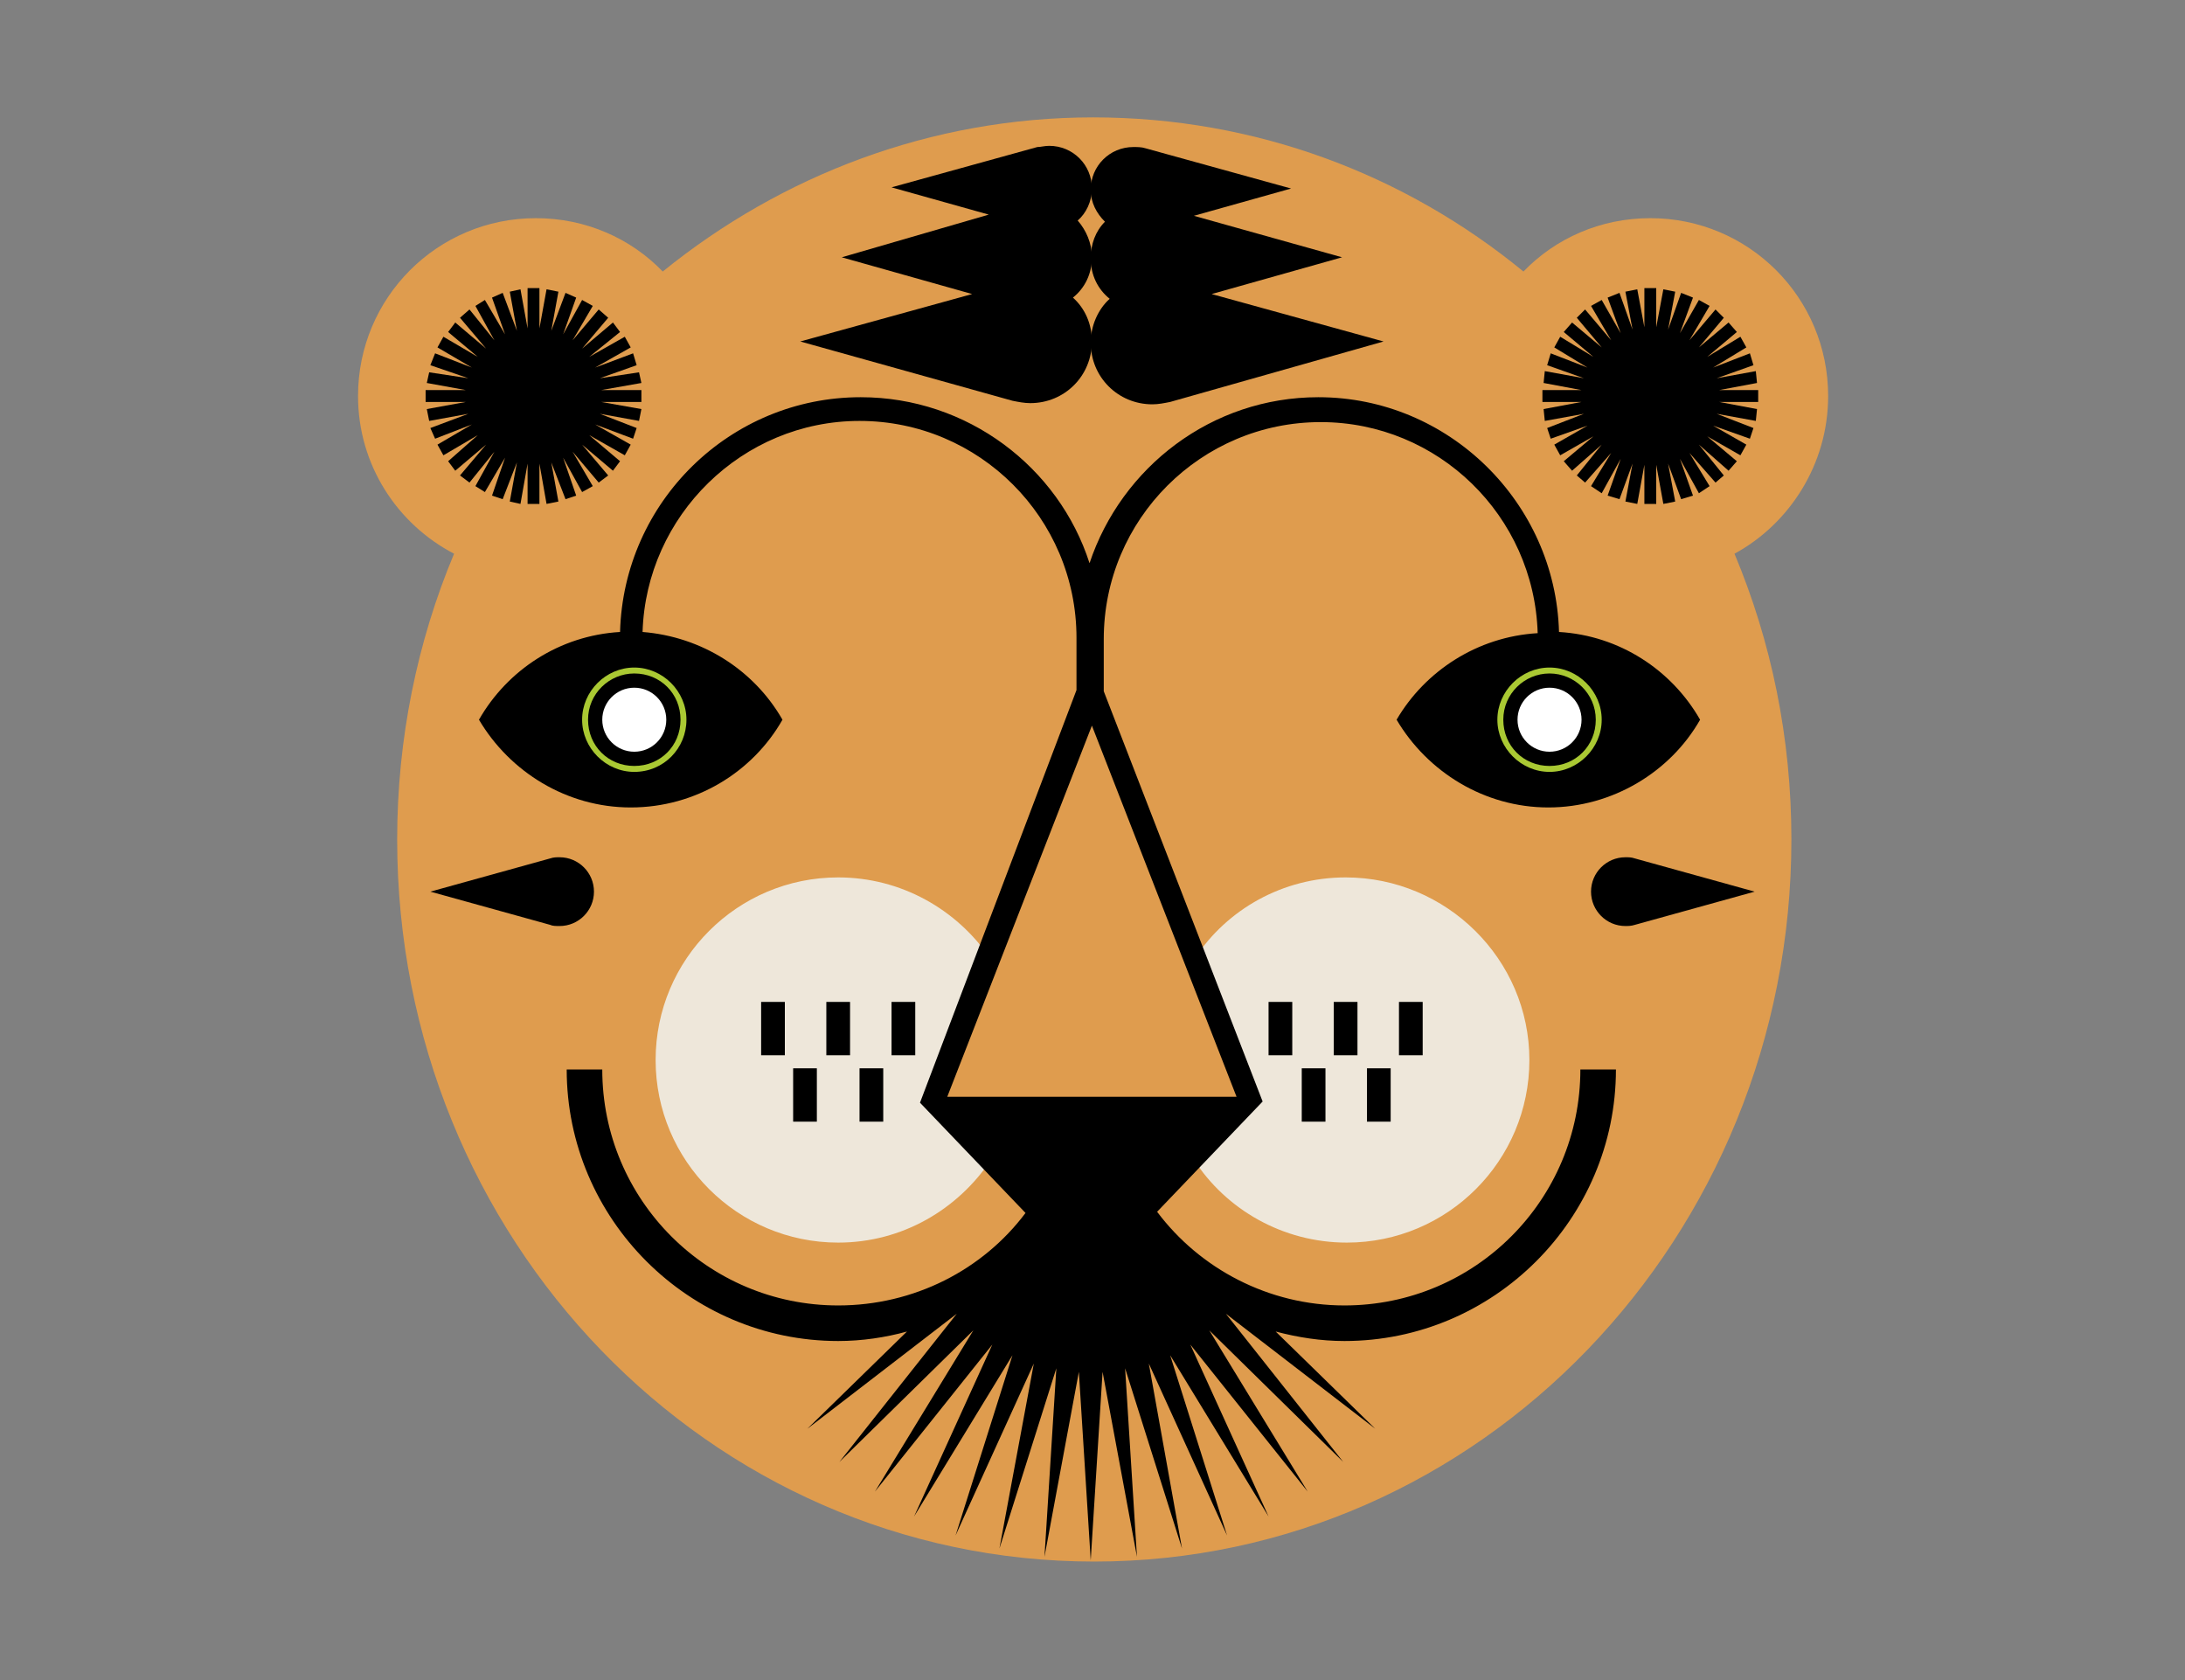 <?xml version="1.0" encoding="utf-8"?>
<!-- Generator: Adobe Illustrator 25.4.1, SVG Export Plug-In . SVG Version: 6.00 Build 0)  -->
<svg version="1.1" id="Layer_4" xmlns="http://www.w3.org/2000/svg" xmlns:xlink="http://www.w3.org/1999/xlink" x="0px" y="0px"
	 viewBox="0 0 184.3 141.7" style="enable-background:new 0 0 184.3 141.7;" xml:space="preserve">
<rect x="0" y="0" width="184.3" height="141.7" fill="#808080" stroke="none"/>
<style type="text/css">
	.st0{fill:#FFFFFF;}
	.st1{fill:#E5F0FB;}
	.st2{fill:#ED7099;}
	.st3{fill:#95623F;}
	.st4{fill:#EF8A66;}
	.st5{fill:#BCA68F;}
	.st6{fill:#918B72;}
	.st7{fill:#03A1DC;}
	.st8{fill:#7C4A17;}
	.st9{fill:#D20A11;}
	.st10{fill:#6F6053;}
	.st11{fill:#8B7C6B;}
	.st12{fill:#DF9C4E;}
	.st13{fill:#EEE7DA;}
	.st14{fill:#AAC933;}
	.st15{fill:#3E231E;}
	.st16{fill:#7A625C;}
	.st17{fill:#D86BA6;}
	.st18{fill:#81C182;}
	.st19{fill:#6C6436;}
	.st20{fill:#866B15;}
	.st21{fill:#BDD002;}
	.st22{clip-path:url(#SVGID_00000168830187164152802310000006529498146860211887_);fill:#BDD002;}
	.st23{fill:#BBB3A3;}
	.st24{fill:#A28514;}
	.st25{fill:none;}
	.st26{fill:#BDD00F;}
	.st27{clip-path:url(#SVGID_00000161612150377944194710000018093823617442962599_);}
	.st28{fill:#A39988;}
	.st29{fill:#819FAA;}
	.st30{fill:#B9C2C7;}
	.st31{fill:#FCDC43;}
</style>
<g>
	<path class="st12" d="M154.2,33.4c0-8.3-6.7-15-15-15c-4.2,0-8,1.7-10.7,4.5c-10-8.2-22.6-13-36.3-13s-26.3,4.9-36.3,13
		c-2.7-2.8-6.5-4.5-10.7-4.5c-8.3,0-15,6.7-15,15c0,5.8,3.3,10.8,8.1,13.3c-3.1,7.4-4.8,15.6-4.8,24.1c0,33.7,26.3,60.9,58.8,60.9
		s58.8-27.3,58.8-60.9c0-8.6-1.7-16.7-4.8-24.1C150.9,44.2,154.2,39.2,154.2,33.4z"/>
	<path class="st13" d="M113.5,74c-5.3,0-10,2.7-12.7,6.8l4.7,12l-4.8,5c2.7,4.2,7.5,7,12.9,7c8.5,0,15.4-6.9,15.4-15.4
		S122,74,113.5,74z"/>
	<path class="st13" d="M78.8,92.8l4.7-12C80.7,76.7,76,74,70.7,74c-8.5,0-15.4,6.9-15.4,15.4s6.9,15.4,15.4,15.4
		c5.4,0,10.1-2.8,12.9-7L78.8,92.8z"/>
	<g>
		<rect x="64.2" y="84.5" width="2" height="4.5"/>
		<rect x="69.7" y="84.5" width="2" height="4.5"/>
		<rect x="75.2" y="84.5" width="2" height="4.5"/>
		<rect x="66.9" y="90.1" width="2" height="4.5"/>
		<rect x="72.5" y="90.1" width="2" height="4.5"/>
	</g>
	<g>
		<rect x="107" y="84.5" width="2" height="4.5"/>
		<rect x="112.5" y="84.5" width="2" height="4.5"/>
		<rect x="118" y="84.5" width="2" height="4.5"/>
		<rect x="109.8" y="90.1" width="2" height="4.5"/>
		<rect x="115.3" y="90.1" width="2" height="4.5"/>
	</g>
	<polygon points="54.1,32.9 50.7,32.9 54.1,32.3 53.9,31.4 50.6,31.9 53.7,30.8 53.4,29.8 50.2,31 53.2,29.3 52.7,28.4 49.7,30.1 
		52.3,28 51.7,27.2 49.1,29.4 51.3,26.8 50.5,26.1 48.3,28.7 50,25.8 49.1,25.3 47.5,28.2 48.6,25.1 47.7,24.7 46.5,27.9 47.1,24.6 
		46.1,24.4 45.5,27.7 45.5,24.3 44.5,24.3 44.5,27.7 43.9,24.4 43,24.6 43.6,27.9 42.4,24.7 41.5,25.1 42.6,28.2 40.9,25.3 
		40.1,25.8 41.7,28.7 39.6,26.1 38.8,26.8 41,29.4 38.4,27.2 37.8,28 40.3,30.1 37.4,28.4 36.9,29.3 39.8,31 36.7,29.8 36.3,30.8 
		39.5,31.9 36.2,31.4 36,32.3 39.3,32.9 35.9,32.9 35.9,33.9 39.3,33.9 36,34.5 36.2,35.5 39.5,34.9 36.3,36.1 36.7,37 39.8,35.8 
		36.9,37.5 37.4,38.4 40.3,36.7 37.8,38.9 38.4,39.7 41,37.5 38.8,40.1 39.6,40.7 41.7,38.1 40.1,41 40.9,41.5 42.6,38.6 41.5,41.8 
		42.4,42.1 43.6,39 43,42.3 43.9,42.5 44.5,39.1 44.5,42.5 45.5,42.5 45.5,39.1 46.1,42.5 47.1,42.3 46.5,39 47.7,42.1 48.6,41.8 
		47.5,38.6 49.1,41.5 50,41 48.3,38.1 50.5,40.7 51.3,40.1 49.1,37.5 51.7,39.7 52.3,38.9 49.7,36.7 52.7,38.4 53.2,37.5 50.2,35.8 
		53.4,37 53.7,36.1 50.6,34.9 53.9,35.5 54.1,34.5 50.7,33.9 54.1,33.9 	"/>
	<polygon points="148.3,32.9 145,32.9 148.2,32.3 148.1,31.3 144.8,31.9 147.9,30.8 147.6,29.8 144.5,31 147.3,29.3 146.8,28.4 
		144,30.1 146.5,28 145.8,27.2 143.3,29.3 145.4,26.8 144.7,26.1 142.5,28.7 144.2,25.8 143.3,25.3 141.7,28.1 142.8,25.1 
		141.8,24.7 140.7,27.8 141.3,24.6 140.3,24.4 139.7,27.6 139.7,24.3 138.7,24.3 138.7,27.6 138.1,24.4 137.1,24.6 137.7,27.8 
		136.6,24.7 135.6,25.1 136.7,28.1 135.1,25.3 134.2,25.8 135.9,28.7 133.7,26.1 133,26.8 135.1,29.3 132.6,27.2 131.9,28 
		134.4,30.1 131.6,28.4 131.1,29.3 133.9,31 130.8,29.8 130.5,30.8 133.6,31.9 130.3,31.3 130.2,32.3 133.4,32.9 130.1,32.9 
		130.1,33.9 133.4,33.9 130.2,34.5 130.3,35.5 133.6,34.9 130.5,36.1 130.8,37 133.9,35.9 131.1,37.5 131.6,38.4 134.4,36.8 
		131.9,38.9 132.6,39.7 135.1,37.5 133,40.1 133.7,40.7 135.9,38.2 134.2,41 135.1,41.6 136.7,38.7 135.6,41.8 136.6,42.1 
		137.7,39.1 137.1,42.3 138.1,42.5 138.7,39.2 138.7,42.5 139.7,42.5 139.7,39.2 140.3,42.5 141.3,42.3 140.7,39.1 141.8,42.1 
		142.8,41.8 141.7,38.7 143.3,41.6 144.2,41 142.5,38.2 144.7,40.7 145.4,40.1 143.3,37.5 145.8,39.7 146.5,38.9 144,36.8 
		146.8,38.4 147.3,37.5 144.5,35.9 147.6,37 147.9,36.1 144.8,34.9 148.1,35.5 148.2,34.5 145,33.9 148.3,33.9 	"/>
	<g>
		<path d="M116.7,28.8l-14.5-4l11-3.1l-12.5-3.5l8.2-2.3l-12.3-3.4c-0.3-0.1-0.7-0.1-1-0.1c-2,0-3.6,1.6-3.6,3.6
			c0,1.1,0.5,2,1.2,2.7c-0.8,0.8-1.2,1.9-1.2,3.1c0,1.4,0.6,2.6,1.6,3.4c-1,0.9-1.6,2.3-1.6,3.7c0,2.9,2.3,5.2,5.2,5.2
			c0.5,0,1-0.1,1.5-0.2v0L116.7,28.8z"/>
		<path d="M92.1,15.9c0-2-1.6-3.6-3.6-3.6c-0.4,0-0.7,0.1-1,0.1l-12.3,3.4l8.2,2.3L71,21.7l11,3.1l-14.5,4l17.9,5v0
			c0.5,0.1,1,0.2,1.5,0.2c2.9,0,5.2-2.3,5.2-5.2c0-1.5-0.6-2.8-1.6-3.7c1-0.8,1.6-2,1.6-3.4c0-1.2-0.5-2.3-1.2-3.1
			C91.6,18,92.1,17,92.1,15.9z"/>
	</g>
	<path d="M137.9,78L137.9,78l10.1-2.8l-10.1-2.8c-0.3-0.1-0.5-0.1-0.8-0.1c-1.6,0-2.9,1.3-2.9,2.9s1.3,2.9,2.9,2.9
		C137.3,78.1,137.6,78.1,137.9,78z"/>
	<path d="M46.4,78L46.4,78l-10.1-2.8l10.1-2.8c0.3-0.1,0.5-0.1,0.8-0.1c1.6,0,2.9,1.3,2.9,2.9s-1.3,2.9-2.9,2.9
		C46.9,78.1,46.6,78.1,46.4,78z"/>
	<path d="M117.8,60.7c2.6,4.4,7.4,7.4,12.8,7.4s10.3-3,12.8-7.4c-2.4-4.2-6.8-7.1-11.9-7.4c-0.3-10.9-9.3-19.8-20.3-19.8
		c-9,0-16.6,5.9-19.3,14c-2.6-8.1-10.3-14-19.3-14c-11,0-20,8.8-20.3,19.8c-5.1,0.3-9.5,3.2-11.9,7.4c2.6,4.4,7.4,7.4,12.8,7.4
		c5.5,0,10.3-3,12.8-7.4c-2.4-4.2-6.8-7-11.8-7.4c0.3-9.8,8.4-17.8,18.3-17.8c10.1,0,18.3,8.2,18.3,18.3v4.4L77.6,93l8.9,9.3
		c-3.6,4.8-9.4,7.8-15.8,7.8c-11,0-19.9-8.9-19.9-19.9h-3c0,12.6,10.3,22.9,22.9,22.9c2,0,4-0.3,5.8-0.8l-8.4,8.2l12.6-9.7
		l-9.9,12.5l11.3-11.1l-8.3,13.6l9.9-12.4l-6.6,14.5l8.3-13.6l-4.8,15.2l6.6-14.5l-2.9,15.6l4.8-15.2l-1,15.9l2.9-15.6l1,15.9
		l1-15.9l2.9,15.6l-1-15.9l4.8,15.2L96.9,115l6.6,14.5l-4.8-15.2l8.3,13.6l-6.6-14.5l9.9,12.4l-8.3-13.6l11.3,11.1l-9.9-12.5
		l12.6,9.7l-8.4-8.2c1.9,0.5,3.8,0.8,5.8,0.8c12.6,0,22.9-10.3,22.9-22.9h-3c0,11-8.9,19.9-19.9,19.9c-6.4,0-12.2-3.1-15.8-7.9
		l8.9-9.3L93.1,58.3v-4.4c0-10.1,8.2-18.3,18.3-18.3c9.9,0,18,7.9,18.3,17.8C124.6,53.7,120.2,56.6,117.8,60.7z M79.9,92.5
		l12.2-31.3l12.2,31.3H79.9z"/>
	<circle class="st0" cx="53.5" cy="60.7" r="2.7"/>
	<path class="st14" d="M53.5,65.1c-2.4,0-4.4-2-4.4-4.4s2-4.4,4.4-4.4s4.4,2,4.4,4.4S56,65.1,53.5,65.1z M53.5,56.8
		c-2.1,0-3.9,1.7-3.9,3.9s1.7,3.9,3.9,3.9s3.9-1.7,3.9-3.9S55.7,56.8,53.5,56.8z"/>
	<circle class="st0" cx="130.7" cy="60.7" r="2.7"/>
	<path class="st14" d="M130.7,65.1c-2.4,0-4.4-2-4.4-4.4s2-4.4,4.4-4.4s4.4,2,4.4,4.4S133.1,65.1,130.7,65.1z M130.7,56.8
		c-2.1,0-3.9,1.7-3.9,3.9s1.7,3.9,3.9,3.9s3.9-1.7,3.9-3.9S132.8,56.8,130.7,56.8z"/>
</g>
</svg>
